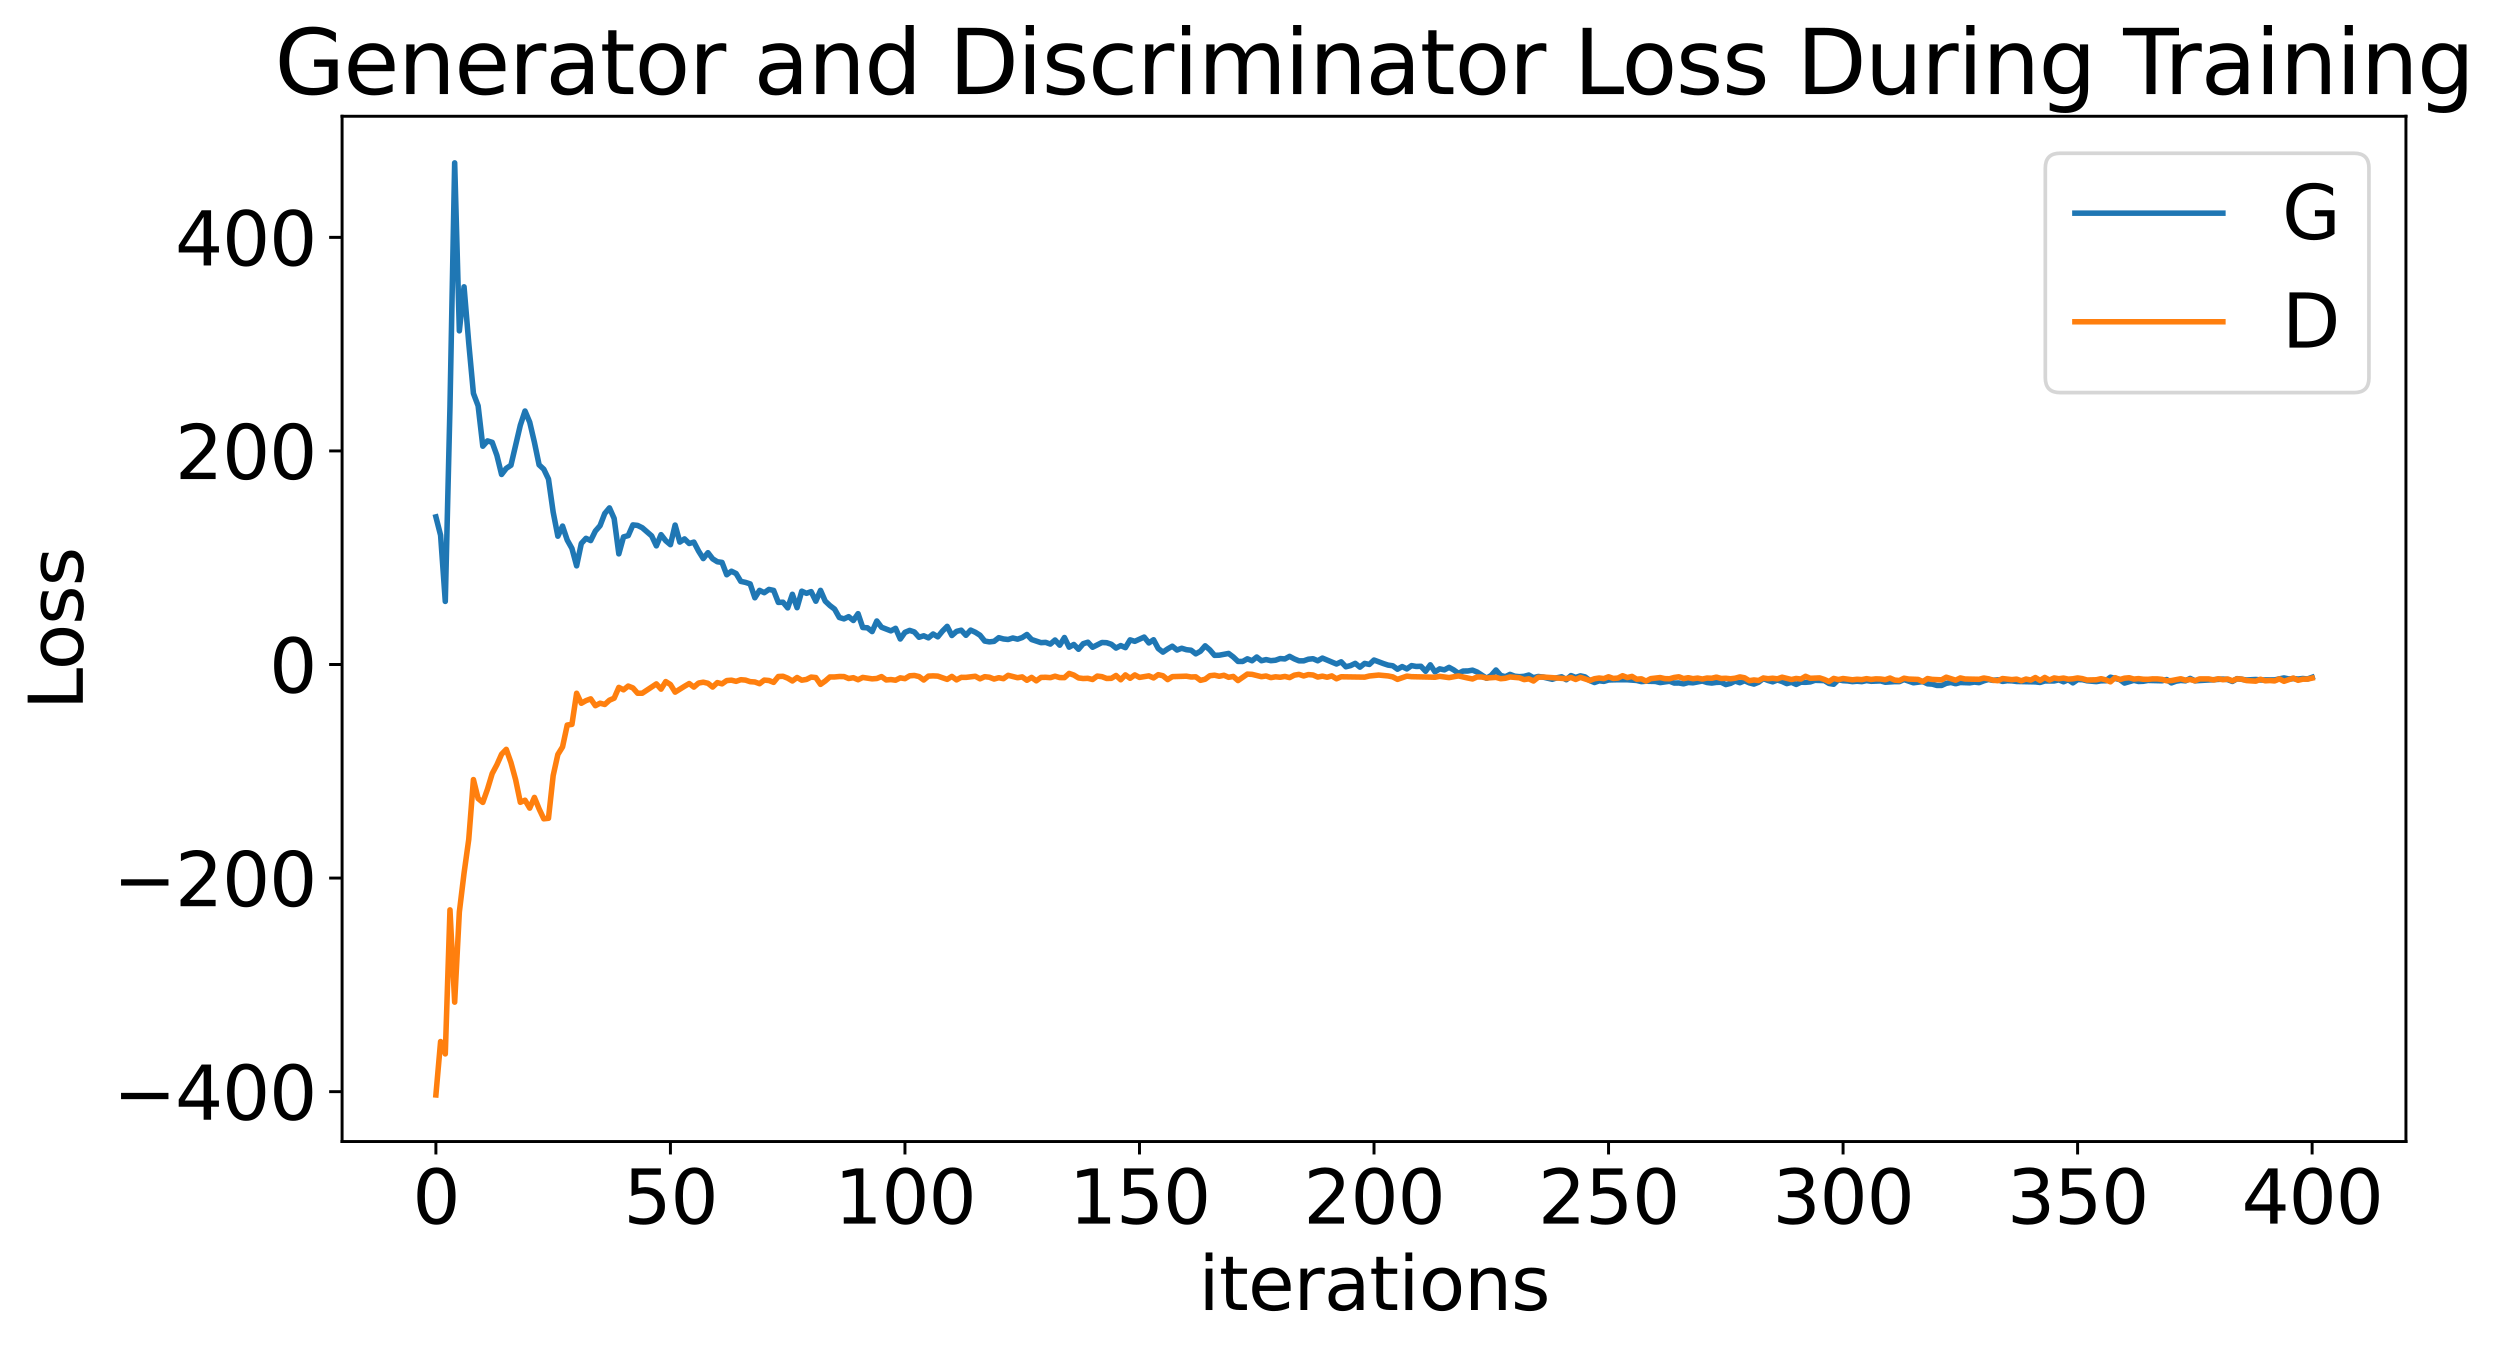 <?xml version="1.0" encoding="utf-8" standalone="no"?>
<!DOCTYPE svg PUBLIC "-//W3C//DTD SVG 1.1//EN"
  "http://www.w3.org/Graphics/SVG/1.1/DTD/svg11.dtd">
<svg xmlns:xlink="http://www.w3.org/1999/xlink" width="675.923pt" height="365.549pt" viewBox="0 0 675.923 365.549" xmlns="http://www.w3.org/2000/svg" version="1.1">
 <defs>
  <style type="text/css">*{stroke-linejoin: round; stroke-linecap: butt}</style>
 </defs>
 <g id="figure_1">
  <g id="patch_1">
   <path d="M 0 365.549 
L 675.923 365.549 
L 675.923 -0 
L 0 -0 
z
" style="fill: #ffffff"/>
  </g>
  <g id="axes_1">
   <g id="patch_2">
    <path d="M 92.491 308.636 
L 650.491 308.636 
L 650.491 31.436 
L 92.491 31.436 
z
" style="fill: #ffffff"/>
   </g>
   <g id="matplotlib.axis_1">
    <g id="xtick_1">
     <g id="line2d_1">
      <defs>
       <path id="m8440ad273f" d="M 0 0 
L 0 3.5 
" style="stroke: #000000; stroke-width: 0.8"/>
      </defs>
      <g>
       <use xlink:href="#m8440ad273f" x="117.854" y="308.636" style="stroke: #000000; stroke-width: 0.8"/>
      </g>
     </g>
     <g id="text_1">
      <!-- 0 -->
      <g transform="translate(111.492 330.833) scale(0.2 -0.2)">
       <defs>
        <path id="DejaVuSans-30" d="M 2034 4250 
Q 1547 4250 1301 3770 
Q 1056 3291 1056 2328 
Q 1056 1369 1301 889 
Q 1547 409 2034 409 
Q 2525 409 2770 889 
Q 3016 1369 3016 2328 
Q 3016 3291 2770 3770 
Q 2525 4250 2034 4250 
z
M 2034 4750 
Q 2819 4750 3233 4129 
Q 3647 3509 3647 2328 
Q 3647 1150 3233 529 
Q 2819 -91 2034 -91 
Q 1250 -91 836 529 
Q 422 1150 422 2328 
Q 422 3509 836 4129 
Q 1250 4750 2034 4750 
z
" transform="scale(0.016)"/>
       </defs>
       <use xlink:href="#DejaVuSans-30"/>
      </g>
     </g>
    </g>
    <g id="xtick_2">
     <g id="line2d_2">
      <g>
       <use xlink:href="#m8440ad273f" x="181.263" y="308.636" style="stroke: #000000; stroke-width: 0.8"/>
      </g>
     </g>
     <g id="text_2">
      <!-- 50 -->
      <g transform="translate(168.538 330.833) scale(0.2 -0.2)">
       <defs>
        <path id="DejaVuSans-35" d="M 691 4666 
L 3169 4666 
L 3169 4134 
L 1269 4134 
L 1269 2991 
Q 1406 3038 1543 3061 
Q 1681 3084 1819 3084 
Q 2600 3084 3056 2656 
Q 3513 2228 3513 1497 
Q 3513 744 3044 326 
Q 2575 -91 1722 -91 
Q 1428 -91 1123 -41 
Q 819 9 494 109 
L 494 744 
Q 775 591 1075 516 
Q 1375 441 1709 441 
Q 2250 441 2565 725 
Q 2881 1009 2881 1497 
Q 2881 1984 2565 2268 
Q 2250 2553 1709 2553 
Q 1456 2553 1204 2497 
Q 953 2441 691 2322 
L 691 4666 
z
" transform="scale(0.016)"/>
       </defs>
       <use xlink:href="#DejaVuSans-35"/>
       <use xlink:href="#DejaVuSans-30" x="63.623"/>
      </g>
     </g>
    </g>
    <g id="xtick_3">
     <g id="line2d_3">
      <g>
       <use xlink:href="#m8440ad273f" x="244.672" y="308.636" style="stroke: #000000; stroke-width: 0.8"/>
      </g>
     </g>
     <g id="text_3">
      <!-- 100 -->
      <g transform="translate(225.585 330.833) scale(0.2 -0.2)">
       <defs>
        <path id="DejaVuSans-31" d="M 794 531 
L 1825 531 
L 1825 4091 
L 703 3866 
L 703 4441 
L 1819 4666 
L 2450 4666 
L 2450 531 
L 3481 531 
L 3481 0 
L 794 0 
L 794 531 
z
" transform="scale(0.016)"/>
       </defs>
       <use xlink:href="#DejaVuSans-31"/>
       <use xlink:href="#DejaVuSans-30" x="63.623"/>
       <use xlink:href="#DejaVuSans-30" x="127.246"/>
      </g>
     </g>
    </g>
    <g id="xtick_4">
     <g id="line2d_4">
      <g>
       <use xlink:href="#m8440ad273f" x="308.082" y="308.636" style="stroke: #000000; stroke-width: 0.8"/>
      </g>
     </g>
     <g id="text_4">
      <!-- 150 -->
      <g transform="translate(288.994 330.833) scale(0.2 -0.2)">
       <use xlink:href="#DejaVuSans-31"/>
       <use xlink:href="#DejaVuSans-35" x="63.623"/>
       <use xlink:href="#DejaVuSans-30" x="127.246"/>
      </g>
     </g>
    </g>
    <g id="xtick_5">
     <g id="line2d_5">
      <g>
       <use xlink:href="#m8440ad273f" x="371.491" y="308.636" style="stroke: #000000; stroke-width: 0.8"/>
      </g>
     </g>
     <g id="text_5">
      <!-- 200 -->
      <g transform="translate(352.403 330.833) scale(0.2 -0.2)">
       <defs>
        <path id="DejaVuSans-32" d="M 1228 531 
L 3431 531 
L 3431 0 
L 469 0 
L 469 531 
Q 828 903 1448 1529 
Q 2069 2156 2228 2338 
Q 2531 2678 2651 2914 
Q 2772 3150 2772 3378 
Q 2772 3750 2511 3984 
Q 2250 4219 1831 4219 
Q 1534 4219 1204 4116 
Q 875 4013 500 3803 
L 500 4441 
Q 881 4594 1212 4672 
Q 1544 4750 1819 4750 
Q 2544 4750 2975 4387 
Q 3406 4025 3406 3419 
Q 3406 3131 3298 2873 
Q 3191 2616 2906 2266 
Q 2828 2175 2409 1742 
Q 1991 1309 1228 531 
z
" transform="scale(0.016)"/>
       </defs>
       <use xlink:href="#DejaVuSans-32"/>
       <use xlink:href="#DejaVuSans-30" x="63.623"/>
       <use xlink:href="#DejaVuSans-30" x="127.246"/>
      </g>
     </g>
    </g>
    <g id="xtick_6">
     <g id="line2d_6">
      <g>
       <use xlink:href="#m8440ad273f" x="434.9" y="308.636" style="stroke: #000000; stroke-width: 0.8"/>
      </g>
     </g>
     <g id="text_6">
      <!-- 250 -->
      <g transform="translate(415.812 330.833) scale(0.2 -0.2)">
       <use xlink:href="#DejaVuSans-32"/>
       <use xlink:href="#DejaVuSans-35" x="63.623"/>
       <use xlink:href="#DejaVuSans-30" x="127.246"/>
      </g>
     </g>
    </g>
    <g id="xtick_7">
     <g id="line2d_7">
      <g>
       <use xlink:href="#m8440ad273f" x="498.309" y="308.636" style="stroke: #000000; stroke-width: 0.8"/>
      </g>
     </g>
     <g id="text_7">
      <!-- 300 -->
      <g transform="translate(479.221 330.833) scale(0.2 -0.2)">
       <defs>
        <path id="DejaVuSans-33" d="M 2597 2516 
Q 3050 2419 3304 2112 
Q 3559 1806 3559 1356 
Q 3559 666 3084 287 
Q 2609 -91 1734 -91 
Q 1441 -91 1130 -33 
Q 819 25 488 141 
L 488 750 
Q 750 597 1062 519 
Q 1375 441 1716 441 
Q 2309 441 2620 675 
Q 2931 909 2931 1356 
Q 2931 1769 2642 2001 
Q 2353 2234 1838 2234 
L 1294 2234 
L 1294 2753 
L 1863 2753 
Q 2328 2753 2575 2939 
Q 2822 3125 2822 3475 
Q 2822 3834 2567 4026 
Q 2313 4219 1838 4219 
Q 1578 4219 1281 4162 
Q 984 4106 628 3988 
L 628 4550 
Q 988 4650 1302 4700 
Q 1616 4750 1894 4750 
Q 2613 4750 3031 4423 
Q 3450 4097 3450 3541 
Q 3450 3153 3228 2886 
Q 3006 2619 2597 2516 
z
" transform="scale(0.016)"/>
       </defs>
       <use xlink:href="#DejaVuSans-33"/>
       <use xlink:href="#DejaVuSans-30" x="63.623"/>
       <use xlink:href="#DejaVuSans-30" x="127.246"/>
      </g>
     </g>
    </g>
    <g id="xtick_8">
     <g id="line2d_8">
      <g>
       <use xlink:href="#m8440ad273f" x="561.718" y="308.636" style="stroke: #000000; stroke-width: 0.8"/>
      </g>
     </g>
     <g id="text_8">
      <!-- 350 -->
      <g transform="translate(542.63 330.833) scale(0.2 -0.2)">
       <use xlink:href="#DejaVuSans-33"/>
       <use xlink:href="#DejaVuSans-35" x="63.623"/>
       <use xlink:href="#DejaVuSans-30" x="127.246"/>
      </g>
     </g>
    </g>
    <g id="xtick_9">
     <g id="line2d_9">
      <g>
       <use xlink:href="#m8440ad273f" x="625.127" y="308.636" style="stroke: #000000; stroke-width: 0.8"/>
      </g>
     </g>
     <g id="text_9">
      <!-- 400 -->
      <g transform="translate(606.039 330.833) scale(0.2 -0.2)">
       <defs>
        <path id="DejaVuSans-34" d="M 2419 4116 
L 825 1625 
L 2419 1625 
L 2419 4116 
z
M 2253 4666 
L 3047 4666 
L 3047 1625 
L 3713 1625 
L 3713 1100 
L 3047 1100 
L 3047 0 
L 2419 0 
L 2419 1100 
L 313 1100 
L 313 1709 
L 2253 4666 
z
" transform="scale(0.016)"/>
       </defs>
       <use xlink:href="#DejaVuSans-34"/>
       <use xlink:href="#DejaVuSans-30" x="63.623"/>
       <use xlink:href="#DejaVuSans-30" x="127.246"/>
      </g>
     </g>
    </g>
    <g id="text_10">
     <!-- iterations -->
     <g transform="translate(324.036 354.189) scale(0.2 -0.2)">
      <defs>
       <path id="DejaVuSans-69" d="M 603 3500 
L 1178 3500 
L 1178 0 
L 603 0 
L 603 3500 
z
M 603 4863 
L 1178 4863 
L 1178 4134 
L 603 4134 
L 603 4863 
z
" transform="scale(0.016)"/>
       <path id="DejaVuSans-74" d="M 1172 4494 
L 1172 3500 
L 2356 3500 
L 2356 3053 
L 1172 3053 
L 1172 1153 
Q 1172 725 1289 603 
Q 1406 481 1766 481 
L 2356 481 
L 2356 0 
L 1766 0 
Q 1100 0 847 248 
Q 594 497 594 1153 
L 594 3053 
L 172 3053 
L 172 3500 
L 594 3500 
L 594 4494 
L 1172 4494 
z
" transform="scale(0.016)"/>
       <path id="DejaVuSans-65" d="M 3597 1894 
L 3597 1613 
L 953 1613 
Q 991 1019 1311 708 
Q 1631 397 2203 397 
Q 2534 397 2845 478 
Q 3156 559 3463 722 
L 3463 178 
Q 3153 47 2828 -22 
Q 2503 -91 2169 -91 
Q 1331 -91 842 396 
Q 353 884 353 1716 
Q 353 2575 817 3079 
Q 1281 3584 2069 3584 
Q 2775 3584 3186 3129 
Q 3597 2675 3597 1894 
z
M 3022 2063 
Q 3016 2534 2758 2815 
Q 2500 3097 2075 3097 
Q 1594 3097 1305 2825 
Q 1016 2553 972 2059 
L 3022 2063 
z
" transform="scale(0.016)"/>
       <path id="DejaVuSans-72" d="M 2631 2963 
Q 2534 3019 2420 3045 
Q 2306 3072 2169 3072 
Q 1681 3072 1420 2755 
Q 1159 2438 1159 1844 
L 1159 0 
L 581 0 
L 581 3500 
L 1159 3500 
L 1159 2956 
Q 1341 3275 1631 3429 
Q 1922 3584 2338 3584 
Q 2397 3584 2469 3576 
Q 2541 3569 2628 3553 
L 2631 2963 
z
" transform="scale(0.016)"/>
       <path id="DejaVuSans-61" d="M 2194 1759 
Q 1497 1759 1228 1600 
Q 959 1441 959 1056 
Q 959 750 1161 570 
Q 1363 391 1709 391 
Q 2188 391 2477 730 
Q 2766 1069 2766 1631 
L 2766 1759 
L 2194 1759 
z
M 3341 1997 
L 3341 0 
L 2766 0 
L 2766 531 
Q 2569 213 2275 61 
Q 1981 -91 1556 -91 
Q 1019 -91 701 211 
Q 384 513 384 1019 
Q 384 1609 779 1909 
Q 1175 2209 1959 2209 
L 2766 2209 
L 2766 2266 
Q 2766 2663 2505 2880 
Q 2244 3097 1772 3097 
Q 1472 3097 1187 3025 
Q 903 2953 641 2809 
L 641 3341 
Q 956 3463 1253 3523 
Q 1550 3584 1831 3584 
Q 2591 3584 2966 3190 
Q 3341 2797 3341 1997 
z
" transform="scale(0.016)"/>
       <path id="DejaVuSans-6f" d="M 1959 3097 
Q 1497 3097 1228 2736 
Q 959 2375 959 1747 
Q 959 1119 1226 758 
Q 1494 397 1959 397 
Q 2419 397 2687 759 
Q 2956 1122 2956 1747 
Q 2956 2369 2687 2733 
Q 2419 3097 1959 3097 
z
M 1959 3584 
Q 2709 3584 3137 3096 
Q 3566 2609 3566 1747 
Q 3566 888 3137 398 
Q 2709 -91 1959 -91 
Q 1206 -91 779 398 
Q 353 888 353 1747 
Q 353 2609 779 3096 
Q 1206 3584 1959 3584 
z
" transform="scale(0.016)"/>
       <path id="DejaVuSans-6e" d="M 3513 2113 
L 3513 0 
L 2938 0 
L 2938 2094 
Q 2938 2591 2744 2837 
Q 2550 3084 2163 3084 
Q 1697 3084 1428 2787 
Q 1159 2491 1159 1978 
L 1159 0 
L 581 0 
L 581 3500 
L 1159 3500 
L 1159 2956 
Q 1366 3272 1645 3428 
Q 1925 3584 2291 3584 
Q 2894 3584 3203 3211 
Q 3513 2838 3513 2113 
z
" transform="scale(0.016)"/>
       <path id="DejaVuSans-73" d="M 2834 3397 
L 2834 2853 
Q 2591 2978 2328 3040 
Q 2066 3103 1784 3103 
Q 1356 3103 1142 2972 
Q 928 2841 928 2578 
Q 928 2378 1081 2264 
Q 1234 2150 1697 2047 
L 1894 2003 
Q 2506 1872 2764 1633 
Q 3022 1394 3022 966 
Q 3022 478 2636 193 
Q 2250 -91 1575 -91 
Q 1294 -91 989 -36 
Q 684 19 347 128 
L 347 722 
Q 666 556 975 473 
Q 1284 391 1588 391 
Q 1994 391 2212 530 
Q 2431 669 2431 922 
Q 2431 1156 2273 1281 
Q 2116 1406 1581 1522 
L 1381 1569 
Q 847 1681 609 1914 
Q 372 2147 372 2553 
Q 372 3047 722 3315 
Q 1072 3584 1716 3584 
Q 2034 3584 2315 3537 
Q 2597 3491 2834 3397 
z
" transform="scale(0.016)"/>
      </defs>
      <use xlink:href="#DejaVuSans-69"/>
      <use xlink:href="#DejaVuSans-74" x="27.783"/>
      <use xlink:href="#DejaVuSans-65" x="66.992"/>
      <use xlink:href="#DejaVuSans-72" x="128.516"/>
      <use xlink:href="#DejaVuSans-61" x="169.629"/>
      <use xlink:href="#DejaVuSans-74" x="230.908"/>
      <use xlink:href="#DejaVuSans-69" x="270.117"/>
      <use xlink:href="#DejaVuSans-6f" x="297.9"/>
      <use xlink:href="#DejaVuSans-6e" x="359.082"/>
      <use xlink:href="#DejaVuSans-73" x="422.461"/>
     </g>
    </g>
   </g>
   <g id="matplotlib.axis_2">
    <g id="ytick_1">
     <g id="line2d_10">
      <defs>
       <path id="m885699718d" d="M 0 0 
L -3.5 0 
" style="stroke: #000000; stroke-width: 0.8"/>
      </defs>
      <g>
       <use xlink:href="#m885699718d" x="92.491" y="295.149" style="stroke: #000000; stroke-width: 0.8"/>
      </g>
     </g>
     <g id="text_11">
      <!-- −400 -->
      <g transform="translate(30.556 302.747) scale(0.2 -0.2)">
       <defs>
        <path id="DejaVuSans-2212" d="M 678 2272 
L 4684 2272 
L 4684 1741 
L 678 1741 
L 678 2272 
z
" transform="scale(0.016)"/>
       </defs>
       <use xlink:href="#DejaVuSans-2212"/>
       <use xlink:href="#DejaVuSans-34" x="83.789"/>
       <use xlink:href="#DejaVuSans-30" x="147.412"/>
       <use xlink:href="#DejaVuSans-30" x="211.035"/>
      </g>
     </g>
    </g>
    <g id="ytick_2">
     <g id="line2d_11">
      <g>
       <use xlink:href="#m885699718d" x="92.491" y="237.406" style="stroke: #000000; stroke-width: 0.8"/>
      </g>
     </g>
     <g id="text_12">
      <!-- −200 -->
      <g transform="translate(30.556 245.004) scale(0.2 -0.2)">
       <use xlink:href="#DejaVuSans-2212"/>
       <use xlink:href="#DejaVuSans-32" x="83.789"/>
       <use xlink:href="#DejaVuSans-30" x="147.412"/>
       <use xlink:href="#DejaVuSans-30" x="211.035"/>
      </g>
     </g>
    </g>
    <g id="ytick_3">
     <g id="line2d_12">
      <g>
       <use xlink:href="#m885699718d" x="92.491" y="179.663" style="stroke: #000000; stroke-width: 0.8"/>
      </g>
     </g>
     <g id="text_13">
      <!-- 0 -->
      <g transform="translate(72.766 187.262) scale(0.2 -0.2)">
       <use xlink:href="#DejaVuSans-30"/>
      </g>
     </g>
    </g>
    <g id="ytick_4">
     <g id="line2d_13">
      <g>
       <use xlink:href="#m885699718d" x="92.491" y="121.92" style="stroke: #000000; stroke-width: 0.8"/>
      </g>
     </g>
     <g id="text_14">
      <!-- 200 -->
      <g transform="translate(47.316 129.519) scale(0.2 -0.2)">
       <use xlink:href="#DejaVuSans-32"/>
       <use xlink:href="#DejaVuSans-30" x="63.623"/>
       <use xlink:href="#DejaVuSans-30" x="127.246"/>
      </g>
     </g>
    </g>
    <g id="ytick_5">
     <g id="line2d_14">
      <g>
       <use xlink:href="#m885699718d" x="92.491" y="64.178" style="stroke: #000000; stroke-width: 0.8"/>
      </g>
     </g>
     <g id="text_15">
      <!-- 400 -->
      <g transform="translate(47.316 71.776) scale(0.2 -0.2)">
       <use xlink:href="#DejaVuSans-34"/>
       <use xlink:href="#DejaVuSans-30" x="63.623"/>
       <use xlink:href="#DejaVuSans-30" x="127.246"/>
      </g>
     </g>
    </g>
    <g id="text_16">
     <!-- Loss -->
     <g transform="translate(22.397 191.971) rotate(-90) scale(0.2 -0.2)">
      <defs>
       <path id="DejaVuSans-4c" d="M 628 4666 
L 1259 4666 
L 1259 531 
L 3531 531 
L 3531 0 
L 628 0 
L 628 4666 
z
" transform="scale(0.016)"/>
      </defs>
      <use xlink:href="#DejaVuSans-4c"/>
      <use xlink:href="#DejaVuSans-6f" x="53.963"/>
      <use xlink:href="#DejaVuSans-73" x="115.145"/>
      <use xlink:href="#DejaVuSans-73" x="167.244"/>
     </g>
    </g>
   </g>
   <g id="line2d_15">
    <path d="M 117.854 139.751 
L 119.122 144.723 
L 120.391 162.599 
L 121.659 109.941 
L 122.927 44.036 
L 124.195 89.448 
L 125.463 77.551 
L 126.732 92.725 
L 128 106.365 
L 129.268 109.726 
L 130.536 120.64 
L 131.804 119.204 
L 133.072 119.595 
L 134.341 123.111 
L 135.609 128.276 
L 136.877 126.631 
L 138.145 125.79 
L 140.682 114.951 
L 141.95 111.128 
L 143.218 114.143 
L 144.486 119.564 
L 145.754 125.682 
L 147.022 126.858 
L 148.291 129.517 
L 149.559 138.462 
L 150.827 144.97 
L 152.095 142.238 
L 153.363 146.018 
L 154.632 148.277 
L 155.9 152.986 
L 157.168 146.939 
L 158.436 145.55 
L 159.704 146.155 
L 160.972 143.578 
L 162.241 142.121 
L 163.509 138.828 
L 164.777 137.321 
L 166.045 140.17 
L 167.313 149.749 
L 168.582 145.162 
L 169.85 144.809 
L 171.118 141.919 
L 172.386 142.056 
L 173.654 142.689 
L 176.191 144.889 
L 177.459 147.58 
L 178.727 144.558 
L 179.995 146.199 
L 181.263 147.267 
L 182.532 141.964 
L 183.8 146.562 
L 185.068 145.704 
L 186.336 146.943 
L 187.604 146.571 
L 188.872 148.993 
L 190.141 151.019 
L 191.409 149.433 
L 192.677 151.088 
L 193.945 151.883 
L 195.213 152.057 
L 196.482 155.394 
L 197.75 154.443 
L 199.018 155.065 
L 200.286 157.187 
L 201.554 157.457 
L 202.822 157.875 
L 204.091 161.618 
L 205.359 159.62 
L 206.627 160.247 
L 207.895 159.36 
L 209.163 159.626 
L 210.432 162.871 
L 211.7 162.82 
L 212.968 164.349 
L 214.236 160.682 
L 215.504 164.299 
L 216.772 159.839 
L 218.041 160.412 
L 219.309 159.961 
L 220.577 162.549 
L 221.845 159.617 
L 223.113 162.522 
L 224.382 163.721 
L 225.65 164.689 
L 226.918 166.947 
L 228.186 167.327 
L 229.454 166.73 
L 230.722 167.759 
L 231.991 165.918 
L 233.259 169.66 
L 234.527 169.738 
L 235.795 170.756 
L 237.063 167.899 
L 238.332 169.586 
L 240.868 170.565 
L 242.136 169.882 
L 243.404 172.761 
L 244.672 170.967 
L 245.941 170.439 
L 247.209 170.86 
L 248.477 172.298 
L 249.745 171.899 
L 251.013 172.457 
L 252.282 171.413 
L 253.55 172.181 
L 254.818 170.633 
L 256.086 169.351 
L 257.354 171.82 
L 258.622 170.703 
L 259.891 170.387 
L 261.159 171.764 
L 262.427 170.364 
L 263.695 170.944 
L 264.963 171.743 
L 266.232 173.321 
L 267.5 173.544 
L 268.768 173.401 
L 270.036 172.411 
L 271.304 172.755 
L 272.572 172.896 
L 273.841 172.496 
L 275.109 172.808 
L 276.377 172.372 
L 277.645 171.548 
L 278.913 172.909 
L 281.45 173.752 
L 282.718 173.681 
L 283.986 174.136 
L 285.254 173.041 
L 286.522 174.437 
L 287.791 172.369 
L 289.059 174.973 
L 290.327 174.25 
L 291.595 175.54 
L 292.863 174.035 
L 294.132 173.635 
L 295.4 174.998 
L 297.936 173.713 
L 299.204 173.769 
L 300.472 174.193 
L 301.741 175.217 
L 303.009 174.549 
L 304.277 175.102 
L 305.545 173.001 
L 306.813 173.396 
L 309.35 172.246 
L 310.618 173.83 
L 311.886 172.971 
L 313.154 175.344 
L 314.422 176.316 
L 315.691 175.449 
L 316.959 174.721 
L 318.227 175.75 
L 319.495 175.27 
L 320.763 175.66 
L 322.032 175.803 
L 323.3 176.778 
L 324.568 176.066 
L 325.836 174.61 
L 327.104 175.702 
L 328.372 177.186 
L 329.641 177.146 
L 332.177 176.672 
L 333.445 177.626 
L 334.713 178.826 
L 335.982 178.84 
L 337.25 178.124 
L 338.518 178.645 
L 339.786 177.64 
L 341.054 178.637 
L 342.322 178.334 
L 343.591 178.624 
L 344.859 178.507 
L 346.127 178.056 
L 347.395 178.154 
L 348.663 177.462 
L 349.932 178.142 
L 351.2 178.663 
L 352.468 178.676 
L 353.736 178.231 
L 355.004 178.099 
L 356.272 178.653 
L 357.541 177.93 
L 361.345 179.524 
L 362.613 178.94 
L 363.882 180.275 
L 365.15 179.957 
L 366.418 179.353 
L 367.686 180.379 
L 368.954 179.365 
L 370.222 179.641 
L 371.491 178.457 
L 374.027 179.407 
L 375.295 179.826 
L 376.563 180.002 
L 377.832 180.935 
L 379.1 180.225 
L 380.368 180.852 
L 381.636 179.961 
L 382.904 180.188 
L 384.172 180.141 
L 385.441 181.495 
L 386.709 179.749 
L 387.977 181.662 
L 389.245 180.841 
L 390.513 181.108 
L 391.782 180.436 
L 393.05 181.136 
L 394.318 182.052 
L 395.586 181.422 
L 396.854 181.417 
L 398.122 181.193 
L 399.391 181.709 
L 401.927 183.371 
L 403.195 182.602 
L 404.463 181.152 
L 405.732 182.618 
L 407 182.961 
L 408.268 182.336 
L 409.536 182.827 
L 410.804 182.954 
L 412.072 182.864 
L 413.341 182.511 
L 414.609 183.23 
L 415.877 182.899 
L 417.145 183.054 
L 419.682 183.66 
L 420.95 183.253 
L 422.218 182.988 
L 423.486 183.775 
L 424.754 182.661 
L 426.022 183.158 
L 427.291 182.729 
L 428.559 183.014 
L 429.827 183.989 
L 431.095 184.529 
L 432.363 184.064 
L 433.632 184.222 
L 434.9 183.846 
L 437.436 183.78 
L 439.972 183.787 
L 442.509 183.979 
L 443.777 184.289 
L 445.045 184.177 
L 447.582 184.239 
L 448.85 184.553 
L 451.386 184.184 
L 452.654 184.68 
L 453.922 184.656 
L 455.191 184.884 
L 456.459 184.519 
L 457.727 184.613 
L 460.263 184.126 
L 461.532 184.527 
L 462.8 184.677 
L 464.068 184.493 
L 465.336 184.457 
L 466.604 185.084 
L 467.872 184.767 
L 469.141 184.135 
L 470.409 184.584 
L 471.677 184.059 
L 472.945 184.615 
L 474.213 184.954 
L 475.482 184.443 
L 476.75 183.458 
L 478.018 183.981 
L 479.286 184.344 
L 480.554 183.85 
L 481.822 184.254 
L 483.091 184.827 
L 484.359 184.469 
L 485.627 185.047 
L 486.895 184.444 
L 488.163 184.476 
L 489.432 184.368 
L 490.7 183.938 
L 493.236 184.014 
L 494.504 184.777 
L 495.772 184.997 
L 497.041 183.773 
L 498.309 184.036 
L 499.577 184.102 
L 500.845 184.288 
L 502.113 184.174 
L 503.382 184.293 
L 504.65 184.003 
L 505.918 184.199 
L 508.454 184.093 
L 509.722 184.455 
L 512.259 184.287 
L 513.527 184.291 
L 514.795 183.727 
L 517.332 184.606 
L 519.868 184.275 
L 521.136 184.875 
L 522.404 184.963 
L 523.672 185.317 
L 524.941 185.323 
L 526.209 184.748 
L 527.477 184.519 
L 528.745 184.863 
L 530.013 184.524 
L 532.55 184.617 
L 533.818 184.416 
L 535.086 184.569 
L 536.354 184.075 
L 537.622 183.721 
L 538.891 183.962 
L 540.159 183.809 
L 541.427 184.237 
L 542.695 184.039 
L 543.963 184.087 
L 545.232 184.248 
L 550.304 184.36 
L 551.572 184.51 
L 552.841 184.111 
L 555.377 184.108 
L 556.645 183.81 
L 557.913 184.329 
L 559.182 183.781 
L 560.45 184.627 
L 561.718 183.751 
L 562.986 183.767 
L 564.254 184.065 
L 566.791 184.284 
L 568.059 184.068 
L 569.327 184.061 
L 570.595 183.095 
L 573.132 183.744 
L 574.4 184.678 
L 576.936 183.94 
L 578.204 184.251 
L 579.472 184.2 
L 580.741 183.967 
L 584.545 184.067 
L 585.813 183.733 
L 587.082 184.63 
L 588.35 184.169 
L 589.618 183.968 
L 590.886 184.075 
L 592.154 183.424 
L 593.422 184.07 
L 601.032 183.612 
L 602.3 183.741 
L 603.568 184.239 
L 604.836 183.488 
L 607.372 183.851 
L 609.909 183.71 
L 611.177 183.838 
L 614.982 183.826 
L 617.518 183.29 
L 618.786 183.562 
L 620.054 183.463 
L 621.322 183.595 
L 622.591 183.446 
L 623.859 183.573 
L 625.127 183.126 
L 625.127 183.126 
" clip-path="url(#peecd6c5f44)" style="fill: none; stroke: #1f77b4; stroke-width: 1.5; stroke-linecap: square"/>
   </g>
   <g id="line2d_16">
    <path d="M 117.854 296.036 
L 119.122 281.605 
L 120.391 284.938 
L 121.659 246.002 
L 122.927 270.95 
L 124.195 246.561 
L 125.463 236.099 
L 126.732 226.969 
L 128 210.779 
L 129.268 215.904 
L 130.536 216.942 
L 131.804 213.35 
L 133.072 209.155 
L 134.341 206.773 
L 135.609 203.915 
L 136.877 202.604 
L 138.145 206.178 
L 139.413 210.825 
L 140.682 216.919 
L 141.95 216.352 
L 143.218 218.494 
L 144.486 215.599 
L 145.754 218.694 
L 147.022 221.378 
L 148.291 221.238 
L 149.559 209.701 
L 150.827 203.983 
L 152.095 201.937 
L 153.363 196.027 
L 154.632 195.848 
L 155.9 187.438 
L 157.168 190.141 
L 158.436 189.427 
L 159.704 188.949 
L 160.972 190.793 
L 162.241 190.124 
L 163.509 190.463 
L 164.777 189.313 
L 166.045 188.766 
L 167.313 185.854 
L 168.582 186.505 
L 169.85 185.49 
L 171.118 185.993 
L 172.386 187.428 
L 173.654 187.422 
L 177.459 184.904 
L 178.727 186.322 
L 179.995 184.28 
L 181.263 185.074 
L 182.532 187.132 
L 185.068 185.552 
L 186.336 184.81 
L 187.604 185.77 
L 188.872 184.677 
L 190.141 184.447 
L 191.409 184.737 
L 192.677 185.757 
L 193.945 184.553 
L 195.213 184.89 
L 196.482 184.005 
L 197.75 183.901 
L 199.018 184.211 
L 200.286 183.773 
L 201.554 183.881 
L 202.822 184.303 
L 204.091 184.384 
L 205.359 184.848 
L 206.627 183.874 
L 207.895 183.985 
L 209.163 184.488 
L 210.432 182.909 
L 211.7 182.846 
L 212.968 183.356 
L 214.236 184.113 
L 215.504 183.176 
L 216.772 183.903 
L 218.041 183.699 
L 219.309 183.062 
L 220.577 183.196 
L 221.845 185.028 
L 223.113 184.127 
L 224.382 183.024 
L 225.65 183.025 
L 226.918 182.909 
L 228.186 182.922 
L 229.454 183.447 
L 230.722 183.232 
L 231.991 183.782 
L 233.259 183.157 
L 235.795 183.542 
L 237.063 183.447 
L 238.332 182.929 
L 239.6 183.836 
L 240.868 183.736 
L 242.136 183.908 
L 243.404 183.273 
L 244.672 183.49 
L 245.941 182.72 
L 247.209 182.625 
L 248.477 182.92 
L 249.745 183.852 
L 251.013 182.803 
L 252.282 182.739 
L 253.55 182.801 
L 256.086 183.682 
L 257.354 182.886 
L 258.622 183.818 
L 259.891 183.13 
L 261.159 183.144 
L 263.695 182.842 
L 264.963 183.534 
L 266.232 182.956 
L 267.5 183.102 
L 268.768 183.593 
L 270.036 183.231 
L 271.304 183.494 
L 272.572 182.587 
L 275.109 183.233 
L 276.377 183.014 
L 277.645 183.922 
L 278.913 183.146 
L 280.182 184.072 
L 281.45 183.154 
L 282.718 183.121 
L 283.986 183.217 
L 285.254 182.827 
L 286.522 183.196 
L 287.791 183.215 
L 289.059 182.069 
L 290.327 182.517 
L 291.595 183.295 
L 292.863 183.45 
L 294.132 183.395 
L 295.4 183.714 
L 296.668 182.791 
L 297.936 182.951 
L 299.204 183.438 
L 300.472 183.397 
L 301.741 182.631 
L 303.009 183.785 
L 304.277 182.474 
L 305.545 183.387 
L 306.813 182.481 
L 308.082 183.151 
L 310.618 182.731 
L 311.886 183.29 
L 313.154 182.41 
L 314.422 182.701 
L 315.691 183.744 
L 316.959 182.944 
L 320.763 182.819 
L 322.032 183.038 
L 323.3 182.992 
L 324.568 183.939 
L 325.836 183.641 
L 327.104 182.692 
L 328.372 182.556 
L 329.641 182.842 
L 330.909 182.572 
L 332.177 183.123 
L 333.445 182.892 
L 334.713 184 
L 337.25 182.255 
L 338.518 182.326 
L 341.054 182.951 
L 342.322 182.767 
L 343.591 183.213 
L 344.859 182.99 
L 346.127 183.11 
L 347.395 182.889 
L 348.663 183.2 
L 349.932 182.548 
L 351.2 182.332 
L 352.468 182.755 
L 353.736 182.387 
L 355.004 182.499 
L 356.272 183.057 
L 357.541 182.808 
L 358.809 183.106 
L 360.077 182.743 
L 361.345 183.522 
L 362.613 182.974 
L 368.954 183.08 
L 370.222 182.768 
L 372.759 182.514 
L 375.295 182.753 
L 376.563 183.008 
L 377.832 183.679 
L 380.368 182.806 
L 381.636 182.954 
L 386.709 183.071 
L 387.977 183.105 
L 389.245 182.863 
L 391.782 183.206 
L 394.318 182.747 
L 396.854 183.319 
L 398.122 183.573 
L 399.391 183.019 
L 400.659 183.044 
L 401.927 183.317 
L 404.463 183.136 
L 405.732 183.507 
L 407 183.384 
L 408.268 183.031 
L 410.804 183.256 
L 412.072 183.748 
L 413.341 183.54 
L 414.609 184.123 
L 415.877 183.117 
L 417.145 183.055 
L 419.682 183.219 
L 423.486 183.497 
L 424.754 183.173 
L 426.022 183.701 
L 427.291 183.14 
L 429.827 183.983 
L 431.095 183.51 
L 432.363 183.317 
L 433.632 183.477 
L 434.9 182.977 
L 436.168 183.428 
L 437.436 183.33 
L 438.704 182.694 
L 439.972 183.191 
L 441.241 182.879 
L 442.509 183.632 
L 443.777 183.532 
L 445.045 184.148 
L 446.313 183.484 
L 448.85 183.193 
L 450.118 183.484 
L 451.386 183.521 
L 452.654 183.165 
L 453.922 182.983 
L 455.191 183.475 
L 456.459 183.23 
L 457.727 183.502 
L 458.995 183.333 
L 460.263 183.591 
L 461.532 183.321 
L 462.8 183.38 
L 464.068 183.072 
L 465.336 183.441 
L 466.604 183.385 
L 467.872 183.524 
L 469.141 183.366 
L 470.409 183.015 
L 471.677 183.251 
L 472.945 184.035 
L 474.213 183.84 
L 475.482 183.988 
L 476.75 183.313 
L 478.018 183.503 
L 479.286 183.376 
L 480.554 183.545 
L 481.822 183.094 
L 484.359 183.722 
L 485.627 183.433 
L 486.895 183.598 
L 488.163 182.852 
L 489.432 183.395 
L 491.968 183.282 
L 493.236 183.699 
L 494.504 184.269 
L 495.772 183.428 
L 497.041 183.746 
L 498.309 183.456 
L 500.845 183.798 
L 502.113 183.654 
L 503.382 183.748 
L 504.65 183.491 
L 505.918 183.698 
L 507.186 183.544 
L 508.454 183.585 
L 509.722 183.77 
L 510.991 183.323 
L 512.259 183.88 
L 513.527 183.99 
L 514.795 183.367 
L 516.063 183.601 
L 518.6 183.697 
L 519.868 184.28 
L 521.136 183.462 
L 522.404 183.689 
L 524.941 183.806 
L 526.209 183.095 
L 528.745 183.904 
L 530.013 183.295 
L 531.282 183.581 
L 535.086 183.662 
L 536.354 183.316 
L 537.622 183.535 
L 538.891 183.913 
L 540.159 184.048 
L 541.427 183.461 
L 543.963 183.752 
L 545.232 183.613 
L 546.5 184.063 
L 547.768 183.593 
L 549.036 183.871 
L 550.304 183.186 
L 551.572 183.964 
L 552.841 183.16 
L 554.109 183.861 
L 555.377 183.293 
L 556.645 183.516 
L 557.913 183.331 
L 559.182 183.618 
L 560.45 183.526 
L 561.718 183.293 
L 562.986 183.481 
L 564.254 183.853 
L 566.791 183.791 
L 568.059 183.497 
L 569.327 183.815 
L 570.595 184.341 
L 571.863 183.225 
L 573.132 183.734 
L 574.4 183.359 
L 575.668 183.242 
L 576.936 183.602 
L 578.204 183.476 
L 579.472 183.648 
L 580.741 183.675 
L 582.009 183.546 
L 583.277 183.552 
L 584.545 183.688 
L 585.813 184.067 
L 587.082 184.011 
L 589.618 183.518 
L 590.886 183.906 
L 592.154 183.723 
L 593.422 184.052 
L 594.691 183.557 
L 597.227 183.561 
L 598.495 183.85 
L 599.763 183.511 
L 601.032 183.787 
L 602.3 183.575 
L 603.568 184.062 
L 604.836 183.536 
L 606.104 183.619 
L 607.372 184.004 
L 609.909 184.169 
L 611.177 183.649 
L 612.445 184.07 
L 613.713 183.99 
L 614.982 184.105 
L 616.25 183.552 
L 617.518 184.202 
L 620.054 183.335 
L 621.322 183.936 
L 622.591 183.629 
L 623.859 183.609 
L 625.127 183.338 
L 625.127 183.338 
" clip-path="url(#peecd6c5f44)" style="fill: none; stroke: #ff7f0e; stroke-width: 1.5; stroke-linecap: square"/>
   </g>
   <g id="patch_3">
    <path d="M 92.491 308.636 
L 92.491 31.436 
" style="fill: none; stroke: #000000; stroke-width: 0.8; stroke-linejoin: miter; stroke-linecap: square"/>
   </g>
   <g id="patch_4">
    <path d="M 650.491 308.636 
L 650.491 31.436 
" style="fill: none; stroke: #000000; stroke-width: 0.8; stroke-linejoin: miter; stroke-linecap: square"/>
   </g>
   <g id="patch_5">
    <path d="M 92.491 308.636 
L 650.491 308.636 
" style="fill: none; stroke: #000000; stroke-width: 0.8; stroke-linejoin: miter; stroke-linecap: square"/>
   </g>
   <g id="patch_6">
    <path d="M 92.491 31.436 
L 650.491 31.436 
" style="fill: none; stroke: #000000; stroke-width: 0.8; stroke-linejoin: miter; stroke-linecap: square"/>
   </g>
   <g id="text_17">
    <!-- Generator and Discriminator Loss During Training -->
    <g transform="translate(74.258 25.436) scale(0.24 -0.24)">
     <defs>
      <path id="DejaVuSans-47" d="M 3809 666 
L 3809 1919 
L 2778 1919 
L 2778 2438 
L 4434 2438 
L 4434 434 
Q 4069 175 3628 42 
Q 3188 -91 2688 -91 
Q 1594 -91 976 548 
Q 359 1188 359 2328 
Q 359 3472 976 4111 
Q 1594 4750 2688 4750 
Q 3144 4750 3555 4637 
Q 3966 4525 4313 4306 
L 4313 3634 
Q 3963 3931 3569 4081 
Q 3175 4231 2741 4231 
Q 1884 4231 1454 3753 
Q 1025 3275 1025 2328 
Q 1025 1384 1454 906 
Q 1884 428 2741 428 
Q 3075 428 3337 486 
Q 3600 544 3809 666 
z
" transform="scale(0.016)"/>
      <path id="DejaVuSans-20" transform="scale(0.016)"/>
      <path id="DejaVuSans-64" d="M 2906 2969 
L 2906 4863 
L 3481 4863 
L 3481 0 
L 2906 0 
L 2906 525 
Q 2725 213 2448 61 
Q 2172 -91 1784 -91 
Q 1150 -91 751 415 
Q 353 922 353 1747 
Q 353 2572 751 3078 
Q 1150 3584 1784 3584 
Q 2172 3584 2448 3432 
Q 2725 3281 2906 2969 
z
M 947 1747 
Q 947 1113 1208 752 
Q 1469 391 1925 391 
Q 2381 391 2643 752 
Q 2906 1113 2906 1747 
Q 2906 2381 2643 2742 
Q 2381 3103 1925 3103 
Q 1469 3103 1208 2742 
Q 947 2381 947 1747 
z
" transform="scale(0.016)"/>
      <path id="DejaVuSans-44" d="M 1259 4147 
L 1259 519 
L 2022 519 
Q 2988 519 3436 956 
Q 3884 1394 3884 2338 
Q 3884 3275 3436 3711 
Q 2988 4147 2022 4147 
L 1259 4147 
z
M 628 4666 
L 1925 4666 
Q 3281 4666 3915 4102 
Q 4550 3538 4550 2338 
Q 4550 1131 3912 565 
Q 3275 0 1925 0 
L 628 0 
L 628 4666 
z
" transform="scale(0.016)"/>
      <path id="DejaVuSans-63" d="M 3122 3366 
L 3122 2828 
Q 2878 2963 2633 3030 
Q 2388 3097 2138 3097 
Q 1578 3097 1268 2742 
Q 959 2388 959 1747 
Q 959 1106 1268 751 
Q 1578 397 2138 397 
Q 2388 397 2633 464 
Q 2878 531 3122 666 
L 3122 134 
Q 2881 22 2623 -34 
Q 2366 -91 2075 -91 
Q 1284 -91 818 406 
Q 353 903 353 1747 
Q 353 2603 823 3093 
Q 1294 3584 2113 3584 
Q 2378 3584 2631 3529 
Q 2884 3475 3122 3366 
z
" transform="scale(0.016)"/>
      <path id="DejaVuSans-6d" d="M 3328 2828 
Q 3544 3216 3844 3400 
Q 4144 3584 4550 3584 
Q 5097 3584 5394 3201 
Q 5691 2819 5691 2113 
L 5691 0 
L 5113 0 
L 5113 2094 
Q 5113 2597 4934 2840 
Q 4756 3084 4391 3084 
Q 3944 3084 3684 2787 
Q 3425 2491 3425 1978 
L 3425 0 
L 2847 0 
L 2847 2094 
Q 2847 2600 2669 2842 
Q 2491 3084 2119 3084 
Q 1678 3084 1418 2786 
Q 1159 2488 1159 1978 
L 1159 0 
L 581 0 
L 581 3500 
L 1159 3500 
L 1159 2956 
Q 1356 3278 1631 3431 
Q 1906 3584 2284 3584 
Q 2666 3584 2933 3390 
Q 3200 3197 3328 2828 
z
" transform="scale(0.016)"/>
      <path id="DejaVuSans-75" d="M 544 1381 
L 544 3500 
L 1119 3500 
L 1119 1403 
Q 1119 906 1312 657 
Q 1506 409 1894 409 
Q 2359 409 2629 706 
Q 2900 1003 2900 1516 
L 2900 3500 
L 3475 3500 
L 3475 0 
L 2900 0 
L 2900 538 
Q 2691 219 2414 64 
Q 2138 -91 1772 -91 
Q 1169 -91 856 284 
Q 544 659 544 1381 
z
M 1991 3584 
L 1991 3584 
z
" transform="scale(0.016)"/>
      <path id="DejaVuSans-67" d="M 2906 1791 
Q 2906 2416 2648 2759 
Q 2391 3103 1925 3103 
Q 1463 3103 1205 2759 
Q 947 2416 947 1791 
Q 947 1169 1205 825 
Q 1463 481 1925 481 
Q 2391 481 2648 825 
Q 2906 1169 2906 1791 
z
M 3481 434 
Q 3481 -459 3084 -895 
Q 2688 -1331 1869 -1331 
Q 1566 -1331 1297 -1286 
Q 1028 -1241 775 -1147 
L 775 -588 
Q 1028 -725 1275 -790 
Q 1522 -856 1778 -856 
Q 2344 -856 2625 -561 
Q 2906 -266 2906 331 
L 2906 616 
Q 2728 306 2450 153 
Q 2172 0 1784 0 
Q 1141 0 747 490 
Q 353 981 353 1791 
Q 353 2603 747 3093 
Q 1141 3584 1784 3584 
Q 2172 3584 2450 3431 
Q 2728 3278 2906 2969 
L 2906 3500 
L 3481 3500 
L 3481 434 
z
" transform="scale(0.016)"/>
      <path id="DejaVuSans-54" d="M -19 4666 
L 3928 4666 
L 3928 4134 
L 2272 4134 
L 2272 0 
L 1638 0 
L 1638 4134 
L -19 4134 
L -19 4666 
z
" transform="scale(0.016)"/>
     </defs>
     <use xlink:href="#DejaVuSans-47"/>
     <use xlink:href="#DejaVuSans-65" x="77.49"/>
     <use xlink:href="#DejaVuSans-6e" x="139.014"/>
     <use xlink:href="#DejaVuSans-65" x="202.393"/>
     <use xlink:href="#DejaVuSans-72" x="263.916"/>
     <use xlink:href="#DejaVuSans-61" x="305.029"/>
     <use xlink:href="#DejaVuSans-74" x="366.309"/>
     <use xlink:href="#DejaVuSans-6f" x="405.518"/>
     <use xlink:href="#DejaVuSans-72" x="466.699"/>
     <use xlink:href="#DejaVuSans-20" x="507.812"/>
     <use xlink:href="#DejaVuSans-61" x="539.6"/>
     <use xlink:href="#DejaVuSans-6e" x="600.879"/>
     <use xlink:href="#DejaVuSans-64" x="664.258"/>
     <use xlink:href="#DejaVuSans-20" x="727.734"/>
     <use xlink:href="#DejaVuSans-44" x="759.521"/>
     <use xlink:href="#DejaVuSans-69" x="836.523"/>
     <use xlink:href="#DejaVuSans-73" x="864.307"/>
     <use xlink:href="#DejaVuSans-63" x="916.406"/>
     <use xlink:href="#DejaVuSans-72" x="971.387"/>
     <use xlink:href="#DejaVuSans-69" x="1012.5"/>
     <use xlink:href="#DejaVuSans-6d" x="1040.283"/>
     <use xlink:href="#DejaVuSans-69" x="1137.695"/>
     <use xlink:href="#DejaVuSans-6e" x="1165.479"/>
     <use xlink:href="#DejaVuSans-61" x="1228.857"/>
     <use xlink:href="#DejaVuSans-74" x="1290.137"/>
     <use xlink:href="#DejaVuSans-6f" x="1329.346"/>
     <use xlink:href="#DejaVuSans-72" x="1390.527"/>
     <use xlink:href="#DejaVuSans-20" x="1431.641"/>
     <use xlink:href="#DejaVuSans-4c" x="1463.428"/>
     <use xlink:href="#DejaVuSans-6f" x="1517.391"/>
     <use xlink:href="#DejaVuSans-73" x="1578.572"/>
     <use xlink:href="#DejaVuSans-73" x="1630.672"/>
     <use xlink:href="#DejaVuSans-20" x="1682.771"/>
     <use xlink:href="#DejaVuSans-44" x="1714.559"/>
     <use xlink:href="#DejaVuSans-75" x="1791.561"/>
     <use xlink:href="#DejaVuSans-72" x="1854.939"/>
     <use xlink:href="#DejaVuSans-69" x="1896.053"/>
     <use xlink:href="#DejaVuSans-6e" x="1923.836"/>
     <use xlink:href="#DejaVuSans-67" x="1987.215"/>
     <use xlink:href="#DejaVuSans-20" x="2050.691"/>
     <use xlink:href="#DejaVuSans-54" x="2082.479"/>
     <use xlink:href="#DejaVuSans-72" x="2128.812"/>
     <use xlink:href="#DejaVuSans-61" x="2169.926"/>
     <use xlink:href="#DejaVuSans-69" x="2231.205"/>
     <use xlink:href="#DejaVuSans-6e" x="2258.988"/>
     <use xlink:href="#DejaVuSans-69" x="2322.367"/>
     <use xlink:href="#DejaVuSans-6e" x="2350.15"/>
     <use xlink:href="#DejaVuSans-67" x="2413.529"/>
    </g>
   </g>
   <g id="legend_1">
    <g id="patch_7">
     <path d="M 556.994 106.149 
L 636.491 106.149 
Q 640.491 106.149 640.491 102.149 
L 640.491 45.436 
Q 640.491 41.436 636.491 41.436 
L 556.994 41.436 
Q 552.994 41.436 552.994 45.436 
L 552.994 102.149 
Q 552.994 106.149 556.994 106.149 
z
" style="fill: #ffffff; opacity: 0.8; stroke: #cccccc; stroke-linejoin: miter"/>
    </g>
    <g id="line2d_17">
     <path d="M 560.994 57.633 
L 580.994 57.633 
L 600.994 57.633 
" style="fill: none; stroke: #1f77b4; stroke-width: 1.5; stroke-linecap: square"/>
    </g>
    <g id="text_18">
     <!-- G -->
     <g transform="translate(616.994 64.633) scale(0.2 -0.2)">
      <use xlink:href="#DejaVuSans-47"/>
     </g>
    </g>
    <g id="line2d_18">
     <path d="M 560.994 86.989 
L 580.994 86.989 
L 600.994 86.989 
" style="fill: none; stroke: #ff7f0e; stroke-width: 1.5; stroke-linecap: square"/>
    </g>
    <g id="text_19">
     <!-- D -->
     <g transform="translate(616.994 93.989) scale(0.2 -0.2)">
      <use xlink:href="#DejaVuSans-44"/>
     </g>
    </g>
   </g>
  </g>
 </g>
 <defs>
  <clipPath id="peecd6c5f44">
   <rect x="92.491" y="31.436" width="558" height="277.2"/>
  </clipPath>
 </defs>
</svg>
